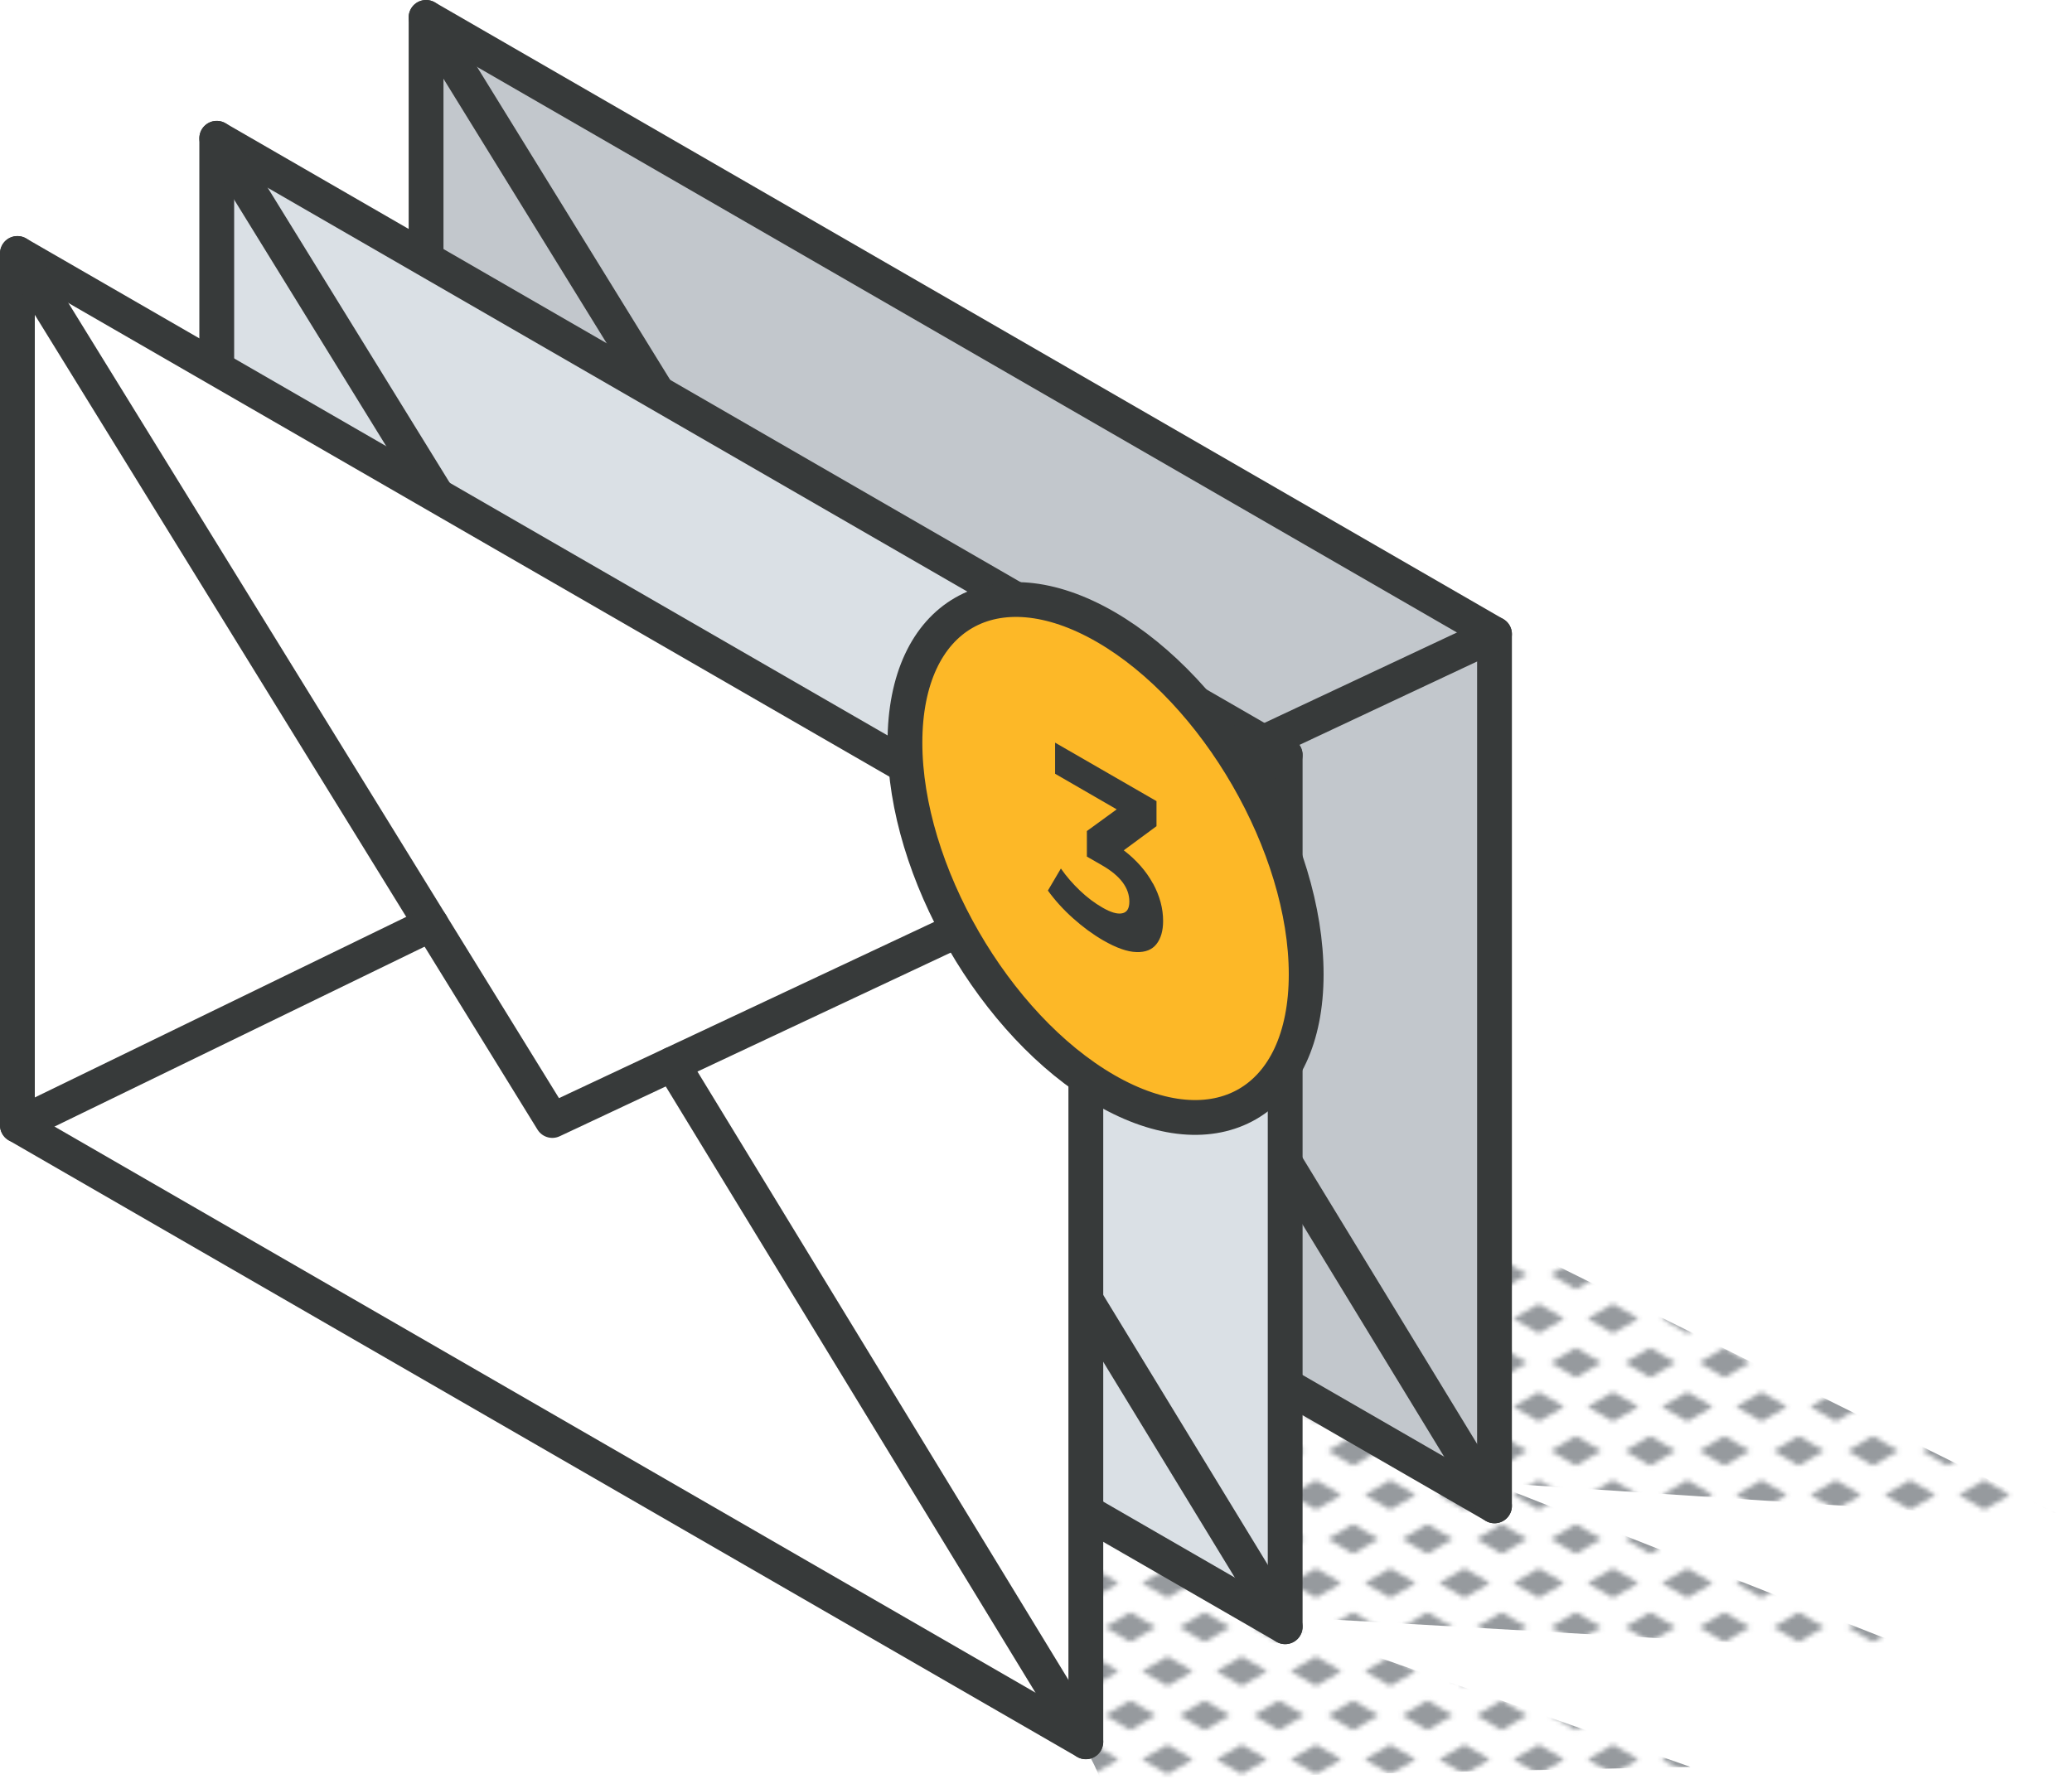 <?xml version="1.0" encoding="UTF-8"?>
<svg id="Calque_2" data-name="Calque 2" xmlns="http://www.w3.org/2000/svg" xmlns:xlink="http://www.w3.org/1999/xlink" viewBox="0 0 178.57 153.37">
  <defs>
    <style>
      .cls-1, .cls-2 {
        fill: none;
      }

      .cls-3 {
        fill: #c2c7cc;
      }

      .cls-4 {
        fill: #969a9e;
      }

      .cls-2, .cls-5 {
        stroke: #373a3a;
        stroke-linecap: round;
        stroke-linejoin: round;
        stroke-width: 3px;
      }

      .cls-5 {
        fill: #fdb827;
      }

      .cls-6 {
        fill: #fff;
      }

      .cls-7 {
        fill: #dae0e5;
      }

      .cls-8 {
        fill: #373a3a;
      }

      .cls-9 {
        fill: url(#New_Pattern_Swatch_1);
      }
    </style>
    <pattern id="New_Pattern_Swatch_1" data-name="New Pattern Swatch 1" x="0" y="0" width="16" height="19" patternTransform="translate(-5329.77 -4921.32) scale(.4)" patternUnits="userSpaceOnUse" viewBox="0 0 16 19">
      <g>
        <rect class="cls-1" x="0" y="0" width="16" height="19"/>
        <g>
          <polygon class="cls-4" points="16 22.18 10.5 19 16 15.82 21.5 19 16 22.18"/>
          <polygon class="cls-4" points="8 12.68 2.5 9.5 8 6.32 13.5 9.5 8 12.68"/>
        </g>
        <polygon class="cls-4" points="0 22.18 -5.5 19 0 15.82 5.5 19 0 22.18"/>
        <polygon class="cls-4" points="16 3.18 10.5 0 16 -3.18 21.5 0 16 3.18"/>
        <polygon class="cls-4" points="0 3.18 -5.5 0 0 -3.18 5.5 0 0 3.18"/>
      </g>
    </pattern>
  </defs>
  <g id="Calque_1-2" data-name="Calque 1">
    <path class="cls-9" d="M94.77,153.37l50.91-1.06-37.18-13.06,57.25,3.27-37.35-14.72,50.16,3.3-82.06-40.65-24.55,24.21s23.34,37.66,22.81,38.72Z"/>
    <g>
      <g>
        <g>
          <polygon class="cls-3" points="128.8 54.66 128.8 129.81 93.18 71.38 128.8 54.66"/>
          <polygon class="cls-3" points="93.18 71.38 128.8 129.81 36.72 76.66 72.39 59.32 82.83 76.25 93.18 71.38"/>
          <polygon class="cls-3" points="128.8 54.66 82.83 76.25 36.72 1.5 128.8 54.66"/>
          <polygon class="cls-3" points="36.72 1.5 72.39 59.32 36.72 76.66 36.72 1.5"/>
        </g>
        <g>
          <polygon class="cls-2" points="36.72 76.66 36.72 1.5 128.8 54.66 128.8 129.81 36.72 76.66"/>
          <polyline class="cls-2" points="128.8 54.66 82.83 76.25 36.72 1.5"/>
          <line class="cls-2" x1="128.8" y1="129.81" x2="93.18" y2="71.38"/>
          <line class="cls-2" x1="72.39" y1="59.32" x2="36.72" y2="76.66"/>
        </g>
      </g>
      <g>
        <g>
          <polygon class="cls-7" points="110.76 65.08 110.76 140.23 75.14 81.81 110.76 65.08"/>
          <polygon class="cls-7" points="75.14 81.81 110.76 140.23 18.68 87.08 54.34 69.74 64.78 86.67 75.14 81.81"/>
          <polygon class="cls-7" points="110.76 65.08 64.78 86.67 18.68 11.92 110.76 65.08"/>
          <polygon class="cls-7" points="18.68 11.92 54.34 69.74 18.68 87.08 18.68 11.92"/>
        </g>
        <g>
          <polygon class="cls-2" points="18.68 87.08 18.68 11.92 110.76 65.08 110.76 140.23 18.68 87.08"/>
          <polyline class="cls-2" points="110.76 65.08 64.78 86.67 18.68 11.92"/>
          <line class="cls-2" x1="110.76" y1="140.23" x2="75.14" y2="81.81"/>
          <line class="cls-2" x1="54.34" y1="69.74" x2="18.68" y2="87.08"/>
        </g>
      </g>
      <g>
        <g>
          <polygon class="cls-6" points="93.58 74.99 93.58 150.15 57.96 91.73 93.58 74.99"/>
          <polygon class="cls-6" points="57.96 91.73 93.58 150.15 1.5 97 37.16 79.66 47.6 96.59 57.96 91.73"/>
          <polygon class="cls-6" points="93.58 74.99 47.6 96.59 1.5 21.85 93.58 74.99"/>
          <polygon class="cls-6" points="1.5 21.85 37.16 79.66 1.5 97 1.5 21.85"/>
        </g>
        <g>
          <polygon class="cls-2" points="1.5 97 1.5 21.85 93.58 74.99 93.58 150.15 1.5 97"/>
          <polyline class="cls-2" points="93.58 74.99 47.6 96.59 1.5 21.85"/>
          <line class="cls-2" x1="93.58" y1="150.15" x2="57.96" y2="91.73"/>
          <line class="cls-2" x1="37.16" y1="79.66" x2="1.5" y2="97"/>
        </g>
      </g>
      <g>
        <path class="cls-5" d="M112.57,83.99c0-11.03-7.74-24.43-17.29-29.95-9.55-5.51-17.29-1.04-17.29,9.98s7.74,24.43,17.29,29.95c9.55,5.51,17.29,1.04,17.29-9.98Z"/>
        <path class="cls-8" d="M99.37,76.16c.58,1.07.87,2.15.87,3.23,0,.84-.19,1.5-.57,1.99-.38.49-.96.72-1.74.69-.78-.02-1.73-.36-2.86-1.01-.88-.51-1.74-1.14-2.59-1.9-.85-.76-1.57-1.56-2.17-2.39l1.12-1.9c.48.69,1.03,1.32,1.65,1.91.62.59,1.26,1.07,1.92,1.45.72.42,1.3.59,1.71.5.42-.08.62-.42.62-1.01,0-1.18-.78-2.22-2.34-3.12l-1.32-.76v-2.2l2.57-1.87-5.31-3.07v-2.68l8.74,5.04v2.16l-2.82,2.08c1.09.84,1.93,1.79,2.51,2.86Z"/>
      </g>
    </g>
  </g>
</svg>